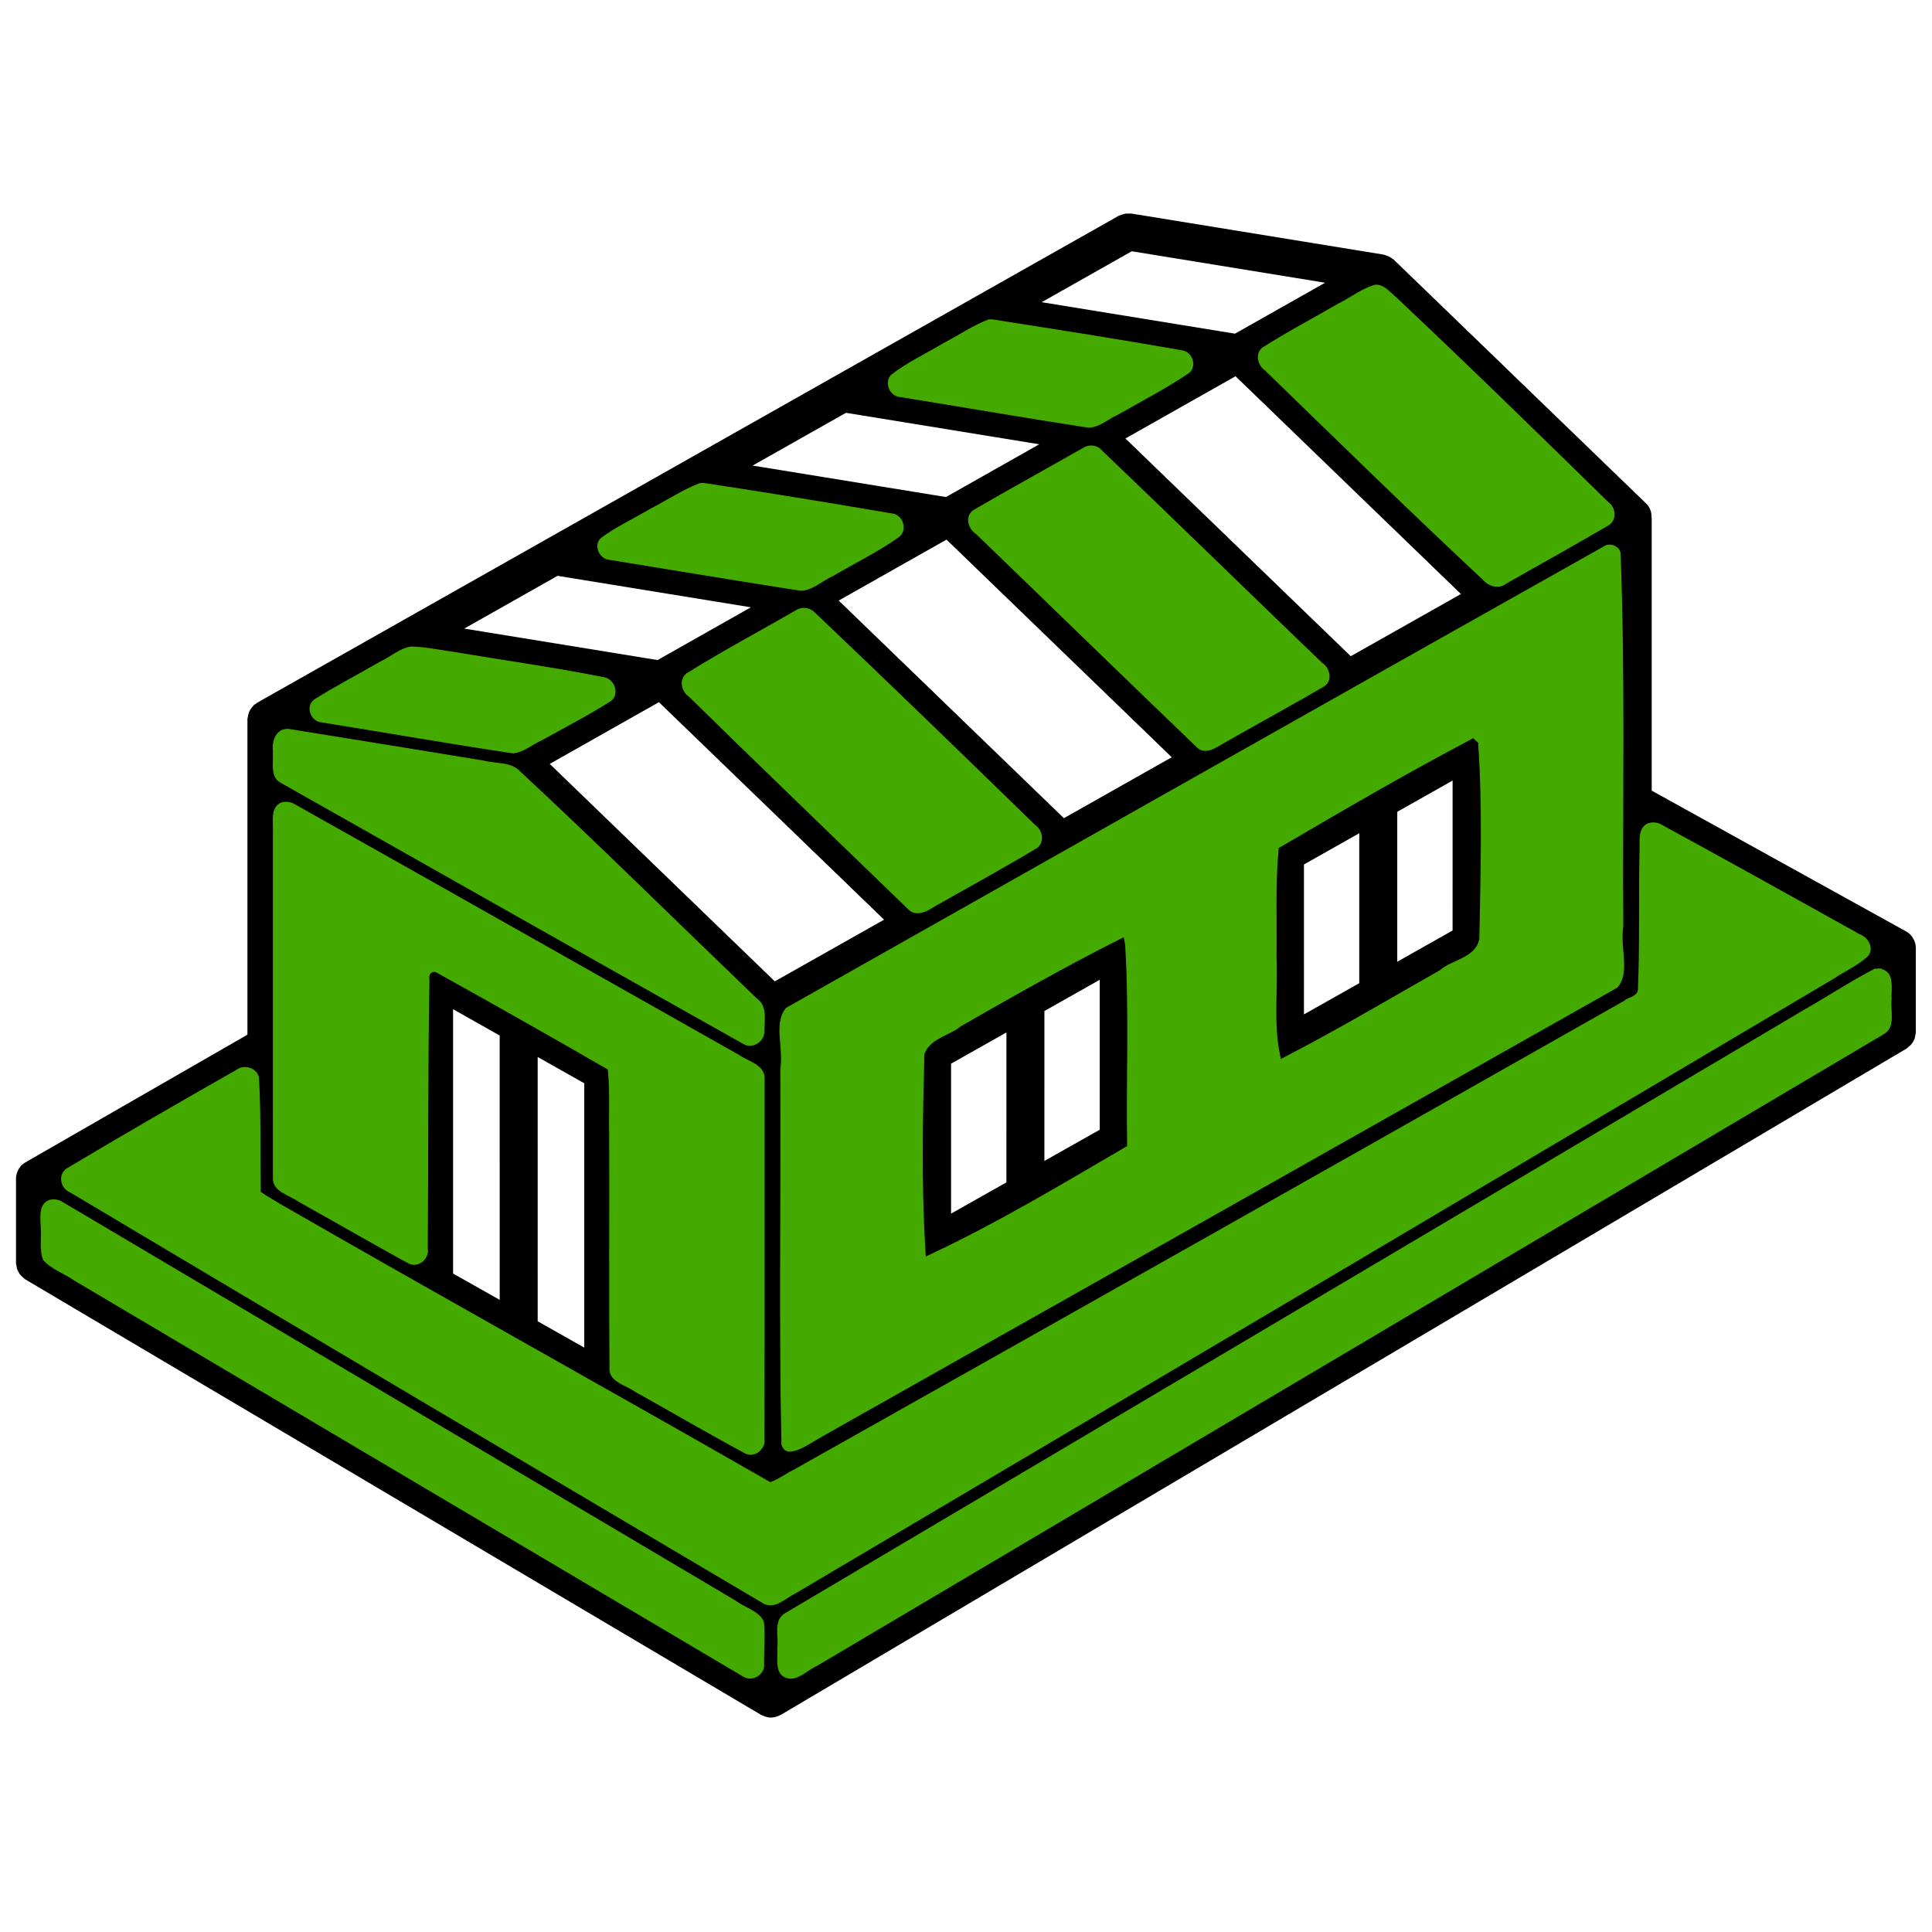 <?xml version="1.0" encoding="UTF-8" standalone="no"?>
<svg
   version="1.1"
   x="0px"
   y="0px"
   viewBox="0 0 96 96"
   enable-background="new 0 0 100 100"
   xml:space="preserve"
   id="svg12"
   sodipodi:docname="building.svg"
   width="96"
   height="96"
   inkscape:export-filename="/home/drew/Desktop/Icons/building.png"
   inkscape:export-xdpi="96"
   inkscape:export-ydpi="96"
   inkscape:version="1.1.2 (0a00cf5339, 2022-02-04)"
   xmlns:inkscape="http://www.inkscape.org/namespaces/inkscape"
   xmlns:sodipodi="http://sodipodi.sourceforge.net/DTD/sodipodi-0.dtd"
   xmlns:xlink="http://www.w3.org/1999/xlink"
   xmlns="http://www.w3.org/2000/svg"
   xmlns:svg="http://www.w3.org/2000/svg"
   xmlns:rdf="http://www.w3.org/1999/02/22-rdf-syntax-ns#"
   xmlns:cc="http://creativecommons.org/ns#"><defs
     id="defs16"><clipPath
       clipPathUnits="userSpaceOnUse"
       id="clipPath1080"><use
         x="0"
         y="0"
         xlink:href="#g1076"
         id="use1082"
         width="100%"
         height="100%" /></clipPath><clipPath
       clipPathUnits="userSpaceOnUse"
       id="clipPath46"><use
         x="0"
         y="0"
         xlink:href="#g42"
         id="use48" /></clipPath></defs><sodipodi:namedview
     id="namedview14"
     pagecolor="#ffffff"
     bordercolor="#666666"
     borderopacity="1.0"
     inkscape:pageshadow="2"
     inkscape:pageopacity="0.0"
     inkscape:pagecheckerboard="0"
     showgrid="false"
     inkscape:zoom="8.1345564"
     inkscape:cx="39.891542"
     inkscape:cy="34.298121"
     inkscape:window-width="3840"
     inkscape:window-height="2104"
     inkscape:window-x="1920"
     inkscape:window-y="32"
     inkscape:window-maximized="1"
     inkscape:current-layer="svg12"
     width="96px" /><g
     id="g44"
     clip-path="url(#clipPath46)"
     transform="translate(0.796,-5.099)"><g
       inkscape:label="Clip"
       id="g42"><g
         id="g1078"
         clip-path="url(#clipPath1080)"
         transform="matrix(0.944,0,0,0.923,-5e-4,6.92)"><g
           inkscape:label="Clip"
           id="g1076"><path
             d="m 58.544,48.174 c -0.309,-0.179 -0.691,-0.179 -1,0 l -9.825,5.672 c -0.31,0.179 -0.5,0.509 -0.5,0.866 v 10.381 c 0,0.357 0.19,0.688 0.5,0.866 0.154,0.089 0.327,0.134 0.5,0.134 0.173,0 0.346,-0.045 0.5,-0.134 l 9.825,-5.672 c 0.31,-0.179 0.5,-0.509 0.5,-0.866 v -10.38 c 0,-0.358 -0.19,-0.688 -0.5,-0.867 z m -9.325,7.116 2.913,-1.682 -10e-4,8.072 -2.912,1.681 z m 7.825,3.555 -2.913,1.682 10e-4,-8.072 2.912,-1.682 z"
             id="path2" /><path
             d="m 77.118,37.45 c -0.309,-0.179 -0.691,-0.179 -1,0 l -9.824,5.672 c -0.31,0.179 -0.5,0.509 -0.5,0.866 l -10e-4,10.381 c 0,0.357 0.19,0.688 0.5,0.866 0.154,0.089 0.327,0.134 0.5,0.134 0.173,0 0.346,-0.045 0.5,-0.134 l 9.824,-5.67 c 0.31,-0.179 0.5,-0.509 0.5,-0.866 l 10e-4,-10.383 c 0,-0.358 -0.19,-0.688 -0.5,-0.866 z m -9.324,7.115 2.911,-1.681 v 8.072 l -2.912,1.681 z m 7.823,3.556 -2.912,1.681 V 41.73 l 2.913,-1.682 z"
             id="path4" /><path
             d="M 100,49.026 C 99.998,48.909 99.97,48.798 99.93,48.692 99.92,48.665 99.909,48.64 99.897,48.614 99.85,48.516 99.793,48.425 99.716,48.347 99.712,48.342 99.709,48.336 99.704,48.332 99.641,48.27 99.571,48.215 99.492,48.171 l -13.394,-7.58 v -14.65 c 0,-0.021 -0.007,-0.042 -0.009,-0.063 0.011,-0.271 -0.08,-0.544 -0.288,-0.75 L 72.522,12.007 C 72.502,11.988 72.477,11.977 72.457,11.96 72.426,11.934 72.394,11.913 72.36,11.891 72.293,11.847 72.222,11.813 72.146,11.787 72.108,11.774 72.073,11.759 72.034,11.75 72.016,11.746 72.001,11.736 71.983,11.733 L 58.706,9.523 C 58.66,9.515 58.618,9.529 58.573,9.527 58.503,9.525 58.435,9.521 58.365,9.534 58.294,9.547 58.23,9.575 58.164,9.602 58.124,9.619 58.081,9.621 58.042,9.644 L 42.996,18.34 c -0.046,0.025 -0.092,0.045 -0.133,0.077 L 12.681,35.865 c -0.028,0.017 -0.045,0.044 -0.071,0.063 -0.023,0.017 -0.053,0.021 -0.075,0.04 -0.026,0.022 -0.038,0.056 -0.062,0.081 -0.057,0.058 -0.103,0.119 -0.143,0.187 -0.029,0.049 -0.054,0.097 -0.073,0.151 -0.029,0.078 -0.044,0.156 -0.053,0.239 -0.004,0.036 -0.023,0.068 -0.023,0.105 V 53.73 L 0.493,60.604 C 0.423,60.645 0.36,60.697 0.304,60.751 0.3,60.755 0.295,60.757 0.291,60.761 0.211,60.842 0.151,60.939 0.103,61.041 0.09,61.067 0.08,61.093 0.07,61.12 0.029,61.229 0.001,61.342 0,61.461 c 0,0.001 0,0.002 0,0.004 0,0 0,10e-4 0,0.002 v 4.576 c 0,0.04 0.019,0.074 0.022,0.112 0.008,0.069 0.019,0.135 0.041,0.2 0.021,0.062 0.048,0.116 0.079,0.172 0.031,0.055 0.063,0.105 0.104,0.154 0.046,0.054 0.098,0.098 0.153,0.141 0.03,0.023 0.05,0.056 0.083,0.076 l 38.738,23.45 c 0.026,0.017 0.057,0.023 0.084,0.036 0.03,0.015 0.059,0.027 0.09,0.039 0.111,0.041 0.227,0.069 0.344,0.069 0.117,0 0.232,-0.028 0.344,-0.069 0.031,-0.012 0.06,-0.024 0.09,-0.039 0.027,-0.014 0.058,-0.02 0.084,-0.036 L 99.519,54.473 c 0.033,-0.021 0.053,-0.053 0.083,-0.076 0.056,-0.043 0.107,-0.087 0.153,-0.141 0.041,-0.049 0.072,-0.1 0.104,-0.153 0.031,-0.057 0.059,-0.111 0.08,-0.173 0.021,-0.065 0.031,-0.131 0.04,-0.199 0.004,-0.039 0.022,-0.073 0.022,-0.113 v -4.577 c 0,-0.002 -0.001,-0.003 -0.001,-0.005 -0.001,-0.004 0,-0.007 0,-0.01 z M 2,63.241 38.737,85.479 v 2.238 L 2,65.479 Z M 40.737,85.479 98,50.814 v 2.239 L 40.737,87.718 Z M 31.911,71.729 V 55.768 c 0,-0.357 -0.19,-0.688 -0.5,-0.866 l -8.904,-5.141 c -0.309,-0.179 -0.691,-0.179 -1,0 -0.31,0.179 -0.5,0.509 -0.5,0.866 v 14.807 l -6.826,-3.94 V 41.807 L 38.738,55.984 V 75.67 Z m -2,-1.155 -2.451,-1.415 -0.001,-14.23 2.452,1.416 z m -4.452,-16.8 0.001,14.23 -2.453,-1.416 V 52.358 Z M 20.871,33.44 31.047,35.134 26.27,37.896 16.093,36.202 Z m 7.634,-4.413 10.177,1.694 -4.912,2.84 -10.176,-1.694 z m 7.546,-4.362 10.176,1.694 -4.822,2.788 -10.177,-1.694 z m 7.636,-4.414 10.175,1.694 -4.912,2.84 -10.176,-1.694 z m 7.579,-4.382 10.176,1.694 -4.857,2.808 -10.175,-1.694 z m 7.465,-4.315 10.176,1.694 -4.743,2.742 -10.176,-1.694 z M 55.158,42.073 43.304,30.358 48.979,27.077 60.835,38.794 Z M 25.981,39.876 38.737,52.48 v 1.193 L 14.181,39.497 V 37.911 Z M 39.941,50.858 28.094,39.151 33.841,35.829 45.692,47.538 Z M 47.488,46.501 35.636,34.791 41.507,31.397 53.361,43.11 Z M 62.632,37.758 50.773,26.04 56.6,22.671 68.461,34.391 Z M 70.258,33.354 58.396,21.633 64.192,18.282 76.056,30.006 Z M 40.737,52.708 55.348,44.272 c 0.083,-0.029 0.154,-0.081 0.229,-0.132 L 84.098,27.673 V 50.704 L 40.737,75.738 Z M 77.854,28.969 65.987,17.245 71.659,13.967 83.527,25.694 Z M 12.181,56.05 v 6.021 c 0,0.357 0.19,0.688 0.5,0.866 l 8.826,5.096 v 0 l 4.452,2.57 13.03,7.523 c 0.071,0.081 0.151,0.155 0.248,0.211 0.154,0.089 0.327,0.134 0.5,0.134 0.173,0 0.346,-0.045 0.5,-0.134 L 85.598,52.148 c 0.31,-0.179 0.5,-0.509 0.5,-0.866 V 42.889 L 97.02,49.071 39.737,83.747 2.951,61.479 Z"
             id="path6" /></g></g><path
         style="fill:#44aa00;stroke:#000000;stroke-width:0.487;stroke-miterlimit:2;stop-color:#000000"
         d="M 78.847,31.997 C 65.254,39.635 51.689,47.322 38.111,54.986 c -0.781,0.848 -0.198,2.163 -0.378,3.208 0.038,6.243 -0.075,12.512 0.057,18.738 0.392,1.15 1.652,0.171 2.317,-0.201 13.213,-7.447 26.416,-14.91 39.623,-22.367 0.781,-0.848 0.198,-2.163 0.378,-3.208 -0.041,-6.209 0.104,-12.426 -0.137,-18.631 -0.103,-0.484 -0.675,-0.75 -1.124,-0.529 z m -6.431,10.125 c 0.211,3.186 0.112,6.403 0.053,9.599 -0.138,0.76 -1.293,0.883 -1.841,1.377 -2.515,1.429 -5.025,2.917 -7.604,4.256 -0.291,-1.485 -0.074,-3.142 -0.147,-4.689 0.029,-1.759 -0.061,-3.525 0.096,-5.279 3.102,-1.814 6.207,-3.629 9.395,-5.309 z m -17.544,9.978 c 0.192,3.264 0.048,6.539 0.094,9.807 -3.128,1.827 -6.269,3.712 -9.54,5.254 -0.193,-3.204 -0.129,-6.43 -0.048,-9.639 0.248,-0.626 1.192,-0.787 1.699,-1.223 2.567,-1.468 5.134,-2.929 7.783,-4.265 z"
         id="path1160" /><path
         style="fill:#44aa00;stroke:#000000;stroke-width:0.172;stroke-miterlimit:2;stop-color:#000000"
         d="m 81.038,45.933 c -0.6,0.309 -0.415,1.026 -0.455,1.565 -0.046,2.264 0.015,4.544 -0.077,6.784 -0.035,0.262 -0.454,0.296 -0.644,0.472 -13.747,7.799 -27.52,15.574 -41.291,23.316 -0.365,0.176 -0.711,0.444 -1.086,0.58 -8.042,-4.61 -16.153,-9.107 -24.188,-13.729 -0.354,-0.21 -0.712,-0.414 -1.052,-0.644 -0.028,-1.87 0.019,-3.744 -0.085,-5.612 -0.073,-0.566 -0.801,-0.819 -1.252,-0.482 -2.829,1.612 -5.652,3.236 -8.445,4.906 -0.493,0.336 -0.368,1.102 0.169,1.327 11.476,6.847 22.984,13.642 34.485,20.449 0.623,0.313 1.151,-0.274 1.673,-0.526 17.196,-10.171 34.389,-20.347 51.574,-30.536 0.57,-0.384 1.232,-0.666 1.728,-1.142 0.353,-0.433 0.043,-1.037 -0.441,-1.217 -3.31,-1.845 -6.621,-3.687 -9.948,-5.501 -0.229,-0.083 -0.43,-0.086 -0.663,-0.01 z"
         id="path1199" /><path
         style="fill:#44aa00;stroke:#000000;stroke-width:0.172;stroke-miterlimit:2;stop-color:#000000"
         d="m 92.342,53.145 c -1.217,0.628 -2.366,1.388 -3.558,2.067 -16.892,10.001 -33.782,20.004 -50.673,30.006 -0.574,0.41 -0.301,1.171 -0.364,1.76 0.028,0.543 -0.169,1.345 0.502,1.579 0.597,0.199 1.074,-0.371 1.578,-0.597 17.698,-10.478 35.394,-20.959 53.091,-31.438 0.574,-0.41 0.301,-1.171 0.364,-1.76 -0.028,-0.543 0.169,-1.345 -0.502,-1.58 -0.131,-0.083 -0.292,-0.025 -0.438,-0.038 z"
         id="path1238" /><path
         style="fill:#44aa00;stroke:#000000;stroke-width:0.172;stroke-miterlimit:2;stop-color:#000000"
         d="m 1.615,64.642 c -0.574,0.232 -0.499,0.886 -0.476,1.383 0.053,0.576 -0.092,1.199 0.14,1.738 0.417,0.478 1.068,0.686 1.585,1.048 11.082,6.561 22.163,13.123 33.245,19.684 0.523,0.305 1.217,-0.147 1.148,-0.734 -0.008,-0.694 0.062,-1.393 -0.008,-2.084 C 37.02,85.084 36.304,84.934 35.83,84.576 24.648,77.947 13.458,71.329 2.275,64.701 2.053,64.601 1.853,64.584 1.615,64.642 Z"
         id="path1277" /><path
         style="fill:#44aa00;stroke:#000000;stroke-width:0.172;stroke-miterlimit:2;stop-color:#000000"
         d="m 13.131,44.9 c -0.619,0.301 -0.424,1.038 -0.452,1.585 0,5.744 0,11.488 0,17.231 0.054,0.686 0.85,0.842 1.333,1.179 1.82,1.017 3.626,2.066 5.455,3.063 0.545,0.276 1.179,-0.255 1.078,-0.824 0.033,-4.458 0.006,-8.926 0.084,-13.376 -0.034,-0.143 0.023,-0.321 0.2,-0.273 2.841,1.581 5.679,3.182 8.495,4.809 0.105,1.055 0.039,2.123 0.064,3.191 0.013,3.907 -0.016,7.819 0.015,11.724 0.081,0.651 0.855,0.791 1.319,1.124 1.829,1.02 3.638,2.081 5.481,3.071 0.553,0.267 1.17,-0.276 1.069,-0.843 0.018,-5.984 0.007,-11.969 0.009,-17.953 -0.054,-0.686 -0.85,-0.841 -1.333,-1.179 -7.386,-4.166 -14.764,-8.347 -22.156,-12.501 -0.227,-0.089 -0.428,-0.097 -0.663,-0.027 z"
         id="path1511" /><path
         style="fill:#44aa00;stroke:#000000;stroke-width:0.172;stroke-miterlimit:2;stop-color:#000000"
         d="m 67.543,19.157 c -0.689,0.175 -1.257,0.646 -1.889,0.954 -1.263,0.733 -2.562,1.415 -3.791,2.2 -0.413,0.356 -0.258,0.984 0.155,1.274 3.583,3.476 7.149,6.971 10.802,10.377 0.309,0.37 0.875,0.528 1.282,0.207 1.702,-0.973 3.421,-1.919 5.111,-2.913 0.441,-0.316 0.381,-0.975 -0.042,-1.279 C 75.677,26.555 72.176,23.135 68.611,19.781 68.296,19.518 68.003,19.138 67.543,19.157 Z"
         id="path1550" /><path
         style="fill:#44aa00;stroke:#000000;stroke-width:0.172;stroke-miterlimit:2;stop-color:#000000"
         d="m 48.314,20.883 c -0.813,0.305 -1.536,0.811 -2.306,1.209 -0.86,0.518 -1.792,0.944 -2.579,1.566 -0.438,0.444 -0.083,1.252 0.544,1.263 3.105,0.505 6.207,1.04 9.315,1.517 0.576,-0.006 1.028,-0.448 1.534,-0.668 1.181,-0.683 2.405,-1.308 3.531,-2.075 0.449,-0.395 0.197,-1.178 -0.39,-1.274 -3.142,-0.55 -6.296,-1.046 -9.447,-1.54 -0.067,6.62e-4 -0.135,0.001 -0.202,0.002 z"
         id="path1589" /><path
         style="fill:#44aa00;stroke:#000000;stroke-width:0.172;stroke-miterlimit:2;stop-color:#000000"
         d="m 53.057,27.235 c -1.836,1.046 -3.694,2.065 -5.517,3.128 -0.501,0.32 -0.357,1.029 0.095,1.326 3.675,3.541 7.33,7.106 11.011,10.637 0.511,0.428 1.092,-0.056 1.556,-0.308 1.609,-0.915 3.24,-1.801 4.837,-2.733 0.503,-0.32 0.358,-1.031 -0.095,-1.327 -3.684,-3.538 -7.337,-7.11 -11.027,-10.638 -0.242,-0.2 -0.579,-0.219 -0.859,-0.085 z"
         id="path1628" /><path
         style="fill:#44aa00;stroke:#000000;stroke-width:0.172;stroke-miterlimit:2;stop-color:#000000"
         d="m 33.951,29.019 c -0.889,0.347 -1.693,0.885 -2.539,1.322 -0.794,0.47 -1.65,0.864 -2.388,1.412 -0.489,0.411 -0.117,1.247 0.508,1.259 3.156,0.511 6.309,1.041 9.468,1.532 0.623,-0.025 1.094,-0.504 1.64,-0.748 1.098,-0.646 2.256,-1.208 3.294,-1.945 0.514,-0.404 0.214,-1.293 -0.439,-1.331 -3.103,-0.527 -6.209,-1.041 -9.321,-1.511 -0.074,0.003 -0.149,0.007 -0.223,0.01 z"
         id="path1667" /><path
         style="fill:#44aa00;stroke:#000000;stroke-width:0.172;stroke-miterlimit:2;stop-color:#000000"
         d="m 38.786,35.304 c -1.843,1.065 -3.73,2.064 -5.533,3.193 -0.427,0.351 -0.287,0.997 0.134,1.292 3.617,3.547 7.273,7.054 10.912,10.58 0.405,0.374 0.952,0.142 1.342,-0.127 1.719,-0.971 3.451,-1.921 5.145,-2.934 0.44,-0.333 0.329,-0.993 -0.096,-1.29 C 47.038,42.467 43.385,38.919 39.69,35.412 39.432,35.206 39.086,35.153 38.786,35.304 Z"
         id="path1706" /><path
         style="fill:#44aa00;stroke:#000000;stroke-width:0.172;stroke-miterlimit:2;stop-color:#000000"
         d="m 19.66,37.135 c -0.611,0.062 -1.081,0.527 -1.624,0.772 -1.082,0.629 -2.204,1.207 -3.259,1.872 -0.533,0.367 -0.239,1.252 0.395,1.3 3.166,0.508 6.327,1.064 9.497,1.537 0.569,-0.023 1.019,-0.449 1.523,-0.667 1.15,-0.645 2.33,-1.246 3.438,-1.957 0.492,-0.415 0.194,-1.252 -0.433,-1.335 -2.428,-0.481 -4.883,-0.824 -7.324,-1.234 -0.735,-0.102 -1.469,-0.262 -2.212,-0.287 z"
         id="path1745" /><path
         style="fill:#44aa00;stroke:#000000;stroke-width:0.172;stroke-miterlimit:2;stop-color:#000000"
         d="m 13.394,41.235 c -0.584,0.068 -0.775,0.699 -0.715,1.191 0.032,0.576 -0.178,1.363 0.478,1.671 7.655,4.322 15.299,8.664 22.967,12.966 0.531,0.288 1.184,-0.18 1.147,-0.75 0.011,-0.58 0.15,-1.294 -0.416,-1.677 -3.913,-3.758 -7.771,-7.572 -11.744,-11.27 -0.47,-0.504 -1.236,-0.396 -1.856,-0.56 -3.244,-0.53 -6.495,-1.061 -9.731,-1.579 -0.043,0.003 -0.086,0.005 -0.13,0.008 z"
         id="path1784" /></g></g></svg>
